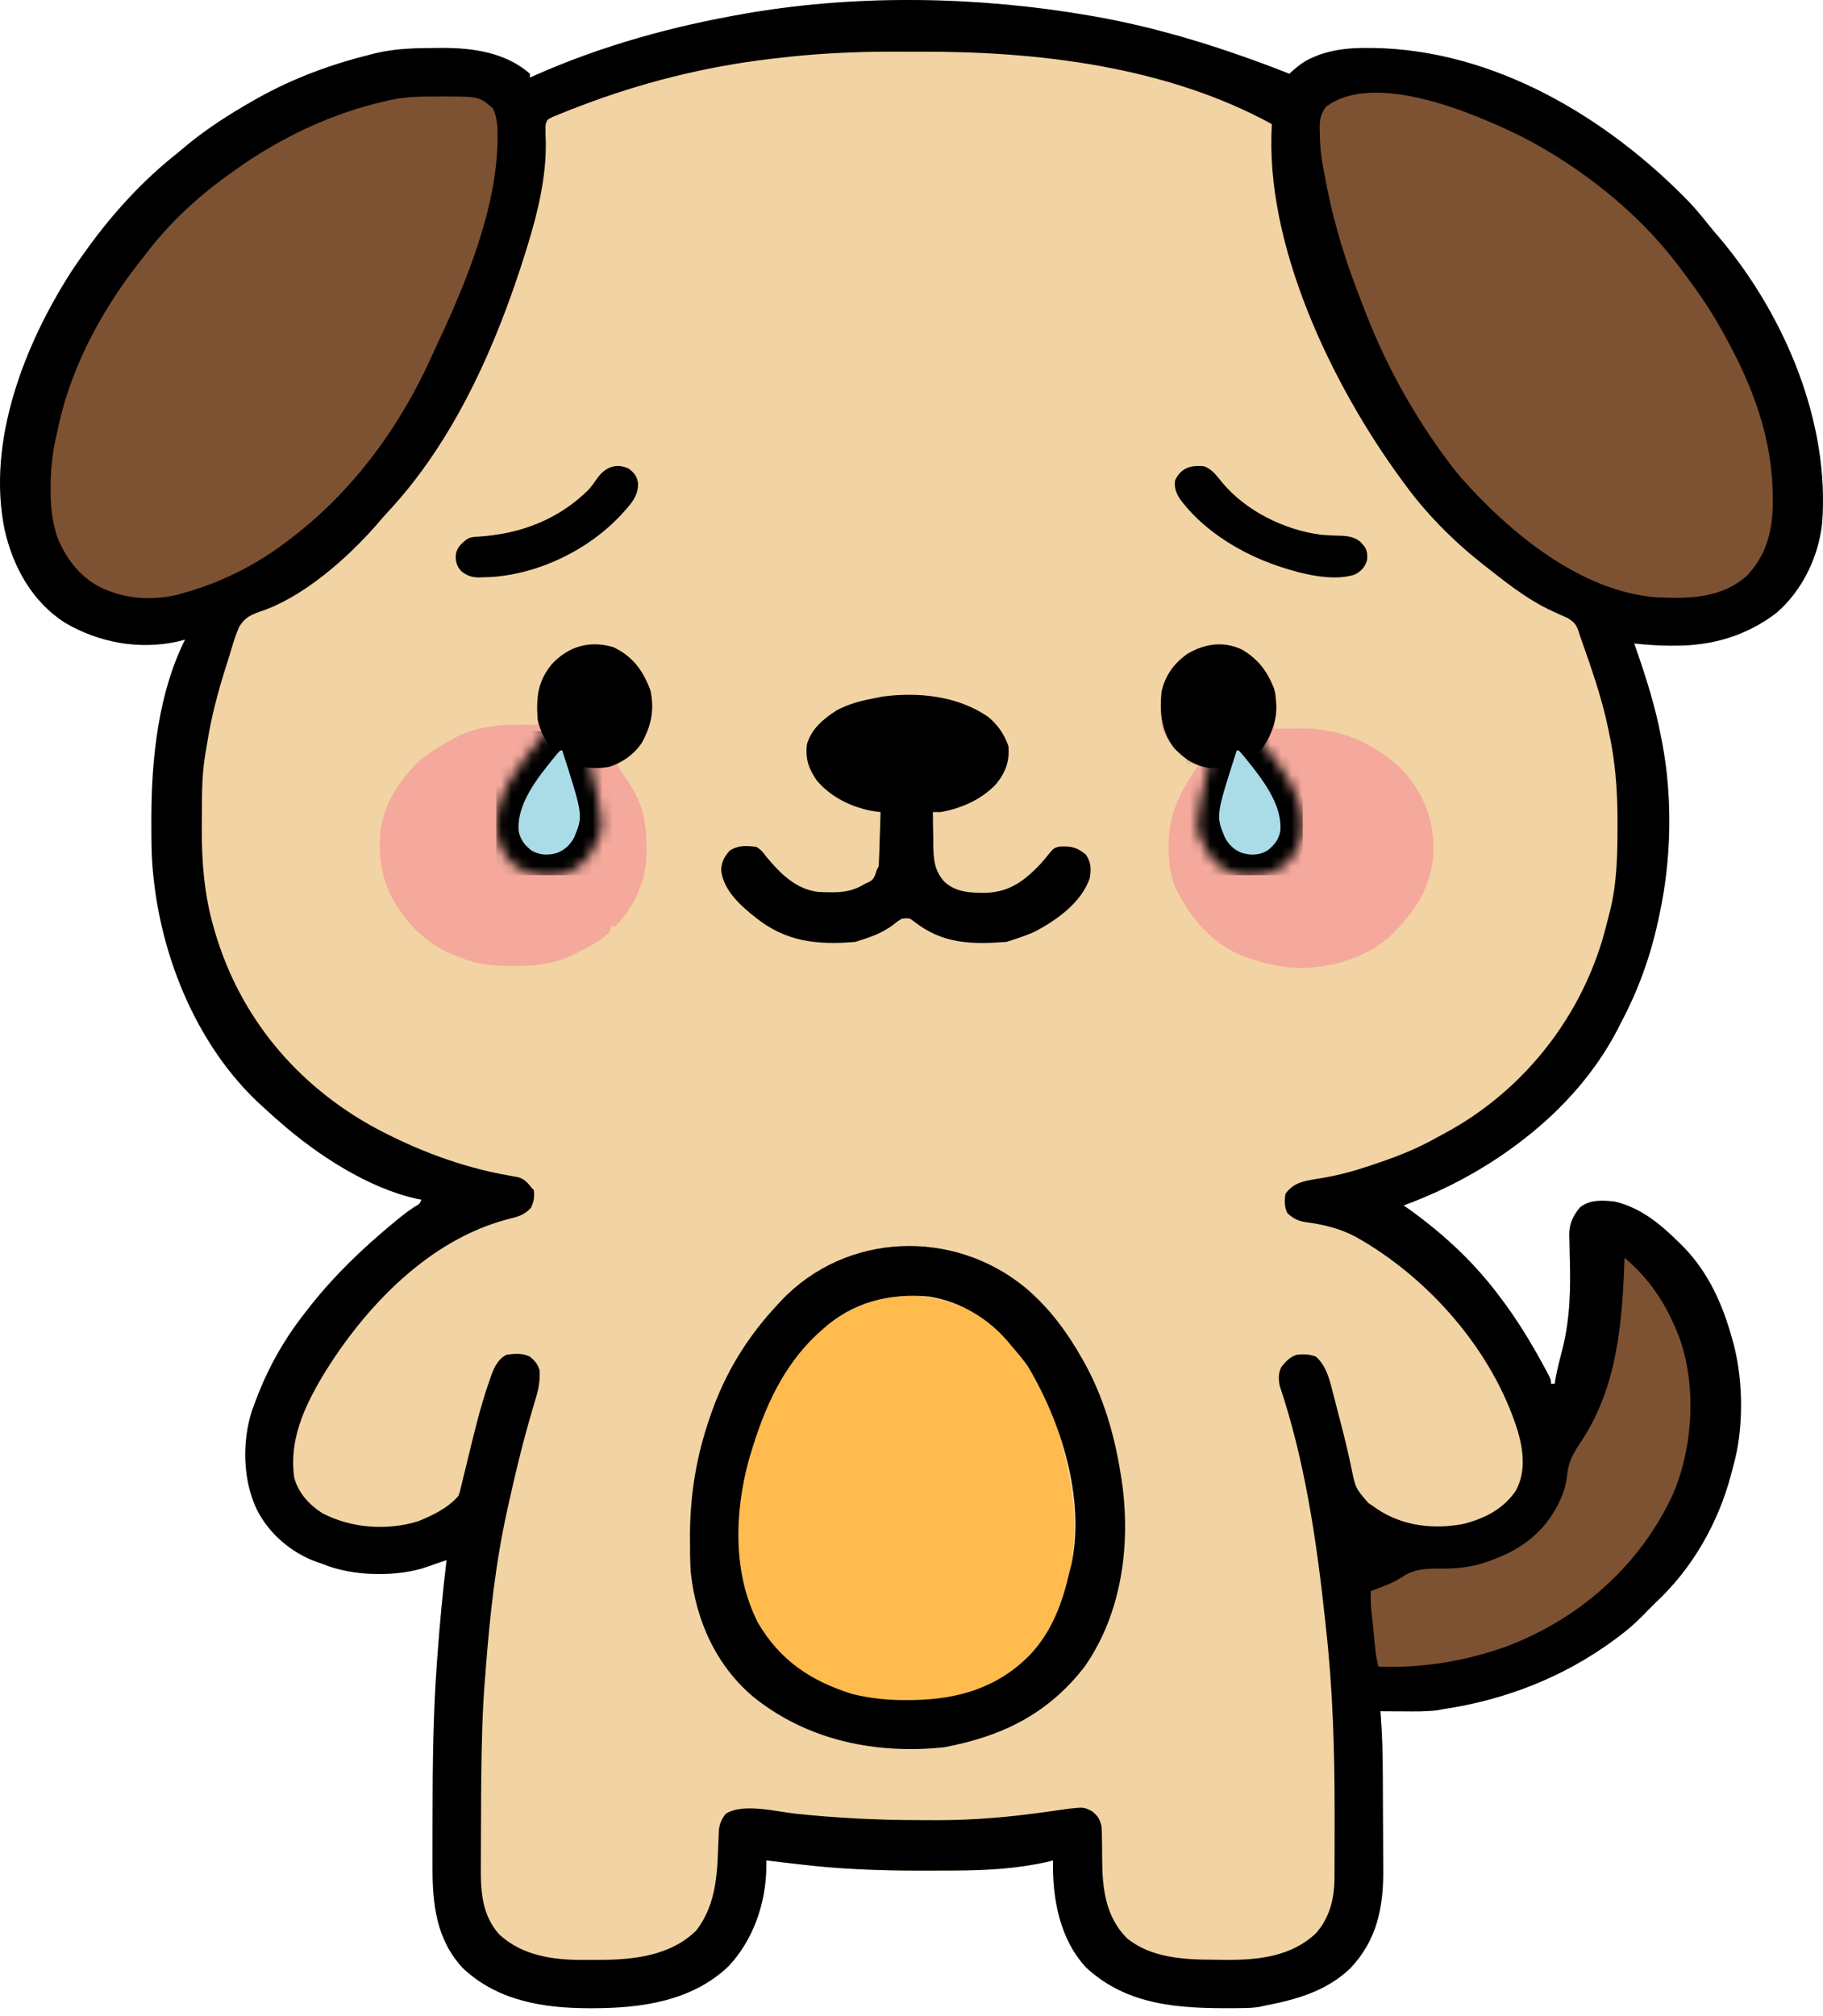 <svg width="180" height="199" viewBox="0 0 180 199" fill="none" xmlns="http://www.w3.org/2000/svg">
<path d="M107.606 1.542C107.773 1.571 107.941 1.6 108.113 1.63C114.669 2.786 121.122 4.845 127.309 7.281C127.434 7.166 127.434 7.166 127.562 7.048C128.263 6.424 128.889 5.956 129.772 5.607C130.043 5.496 130.043 5.496 130.32 5.383C131.866 4.872 133.298 4.726 134.924 4.735C135.24 4.736 135.24 4.736 135.562 4.738C147.469 4.912 158.56 11.508 166.686 19.84C167.365 20.552 167.993 21.297 168.601 22.069C169.039 22.62 169.496 23.151 169.955 23.684C176.274 31.266 180.679 41.732 179.914 51.661C179.551 54.987 177.945 58.31 175.4 60.506C172.435 62.768 169.034 63.754 165.328 63.736C165.178 63.737 165.028 63.737 164.874 63.738C163.694 63.736 162.532 63.643 161.358 63.521C161.406 63.655 161.453 63.789 161.501 63.928C162.531 66.885 163.465 69.813 164.037 72.894C164.068 73.052 164.099 73.21 164.131 73.373C165.161 78.806 165.026 84.909 163.845 90.302C163.792 90.556 163.792 90.556 163.737 90.816C162.964 94.404 161.751 97.78 160.019 101.014C159.93 101.193 159.84 101.372 159.748 101.556C157.614 105.725 154.319 109.435 150.646 112.3C150.49 112.422 150.49 112.422 150.33 112.547C146.802 115.288 142.789 117.453 138.595 118.995C138.716 119.079 138.836 119.163 138.961 119.249C142.269 121.594 145.314 124.374 147.777 127.603C147.859 127.71 147.941 127.817 148.025 127.927C149.724 130.145 151.149 132.476 152.475 134.932C152.542 135.055 152.608 135.177 152.677 135.303C153.133 136.165 153.133 136.165 153.133 136.594C153.259 136.594 153.385 136.594 153.516 136.594C153.548 136.368 153.548 136.368 153.582 136.138C153.678 135.604 153.79 135.089 153.921 134.563C153.962 134.399 154.003 134.235 154.045 134.067C154.129 133.734 154.213 133.402 154.299 133.07C155.054 130.013 155.088 127.059 154.995 123.933C154.981 123.433 154.973 122.933 154.966 122.432C154.957 122.208 154.957 122.208 154.947 121.978C154.937 120.834 155.28 120.073 156.002 119.186C157.009 118.401 158.226 118.478 159.446 118.613C162.012 119.231 163.927 120.815 165.758 122.63C165.927 122.796 166.095 122.962 166.269 123.133C168.767 125.732 170.143 128.894 171.078 132.338C171.118 132.482 171.158 132.627 171.199 132.776C172.143 136.455 172.172 141.173 171.114 144.819C171.046 145.081 170.978 145.342 170.91 145.604C169.635 150.375 167.1 154.832 163.463 158.21C163.305 158.368 163.147 158.525 162.984 158.688C162.827 158.846 162.669 159.004 162.506 159.166C162.411 159.265 162.316 159.364 162.218 159.466C161.433 160.272 160.613 160.974 159.709 161.641C159.575 161.74 159.442 161.839 159.304 161.941C154.301 165.605 148.539 167.824 142.421 168.731C142.121 168.785 142.121 168.785 141.815 168.84C140.745 168.96 139.682 168.942 138.607 168.934C138.385 168.933 138.163 168.932 137.934 168.931C137.389 168.929 136.844 168.926 136.299 168.922C136.313 169.087 136.326 169.252 136.34 169.422C136.489 171.428 136.528 173.426 136.536 175.437C136.537 175.606 136.538 175.775 136.539 175.949C136.543 176.84 136.545 177.732 136.547 178.623C136.549 179.534 136.556 180.445 136.563 181.356C136.568 182.066 136.57 182.776 136.571 183.486C136.572 183.822 136.574 184.157 136.577 184.492C136.615 188.228 135.982 191.506 133.316 194.31C130.916 196.589 127.978 197.389 124.822 197.998C124.679 198.032 124.536 198.066 124.389 198.101C123.721 198.214 123.062 198.224 122.387 198.229C122.173 198.231 122.173 198.231 121.956 198.233C116.628 198.272 111.383 198.063 107.242 194.223C104.617 191.397 103.902 187.384 103.971 183.652C103.746 183.707 103.521 183.762 103.29 183.819C100.383 184.462 97.386 184.635 94.417 184.647C94.188 184.648 93.959 184.65 93.723 184.651C92.986 184.654 92.25 184.655 91.513 184.656C91.262 184.656 91.011 184.656 90.752 184.657C86.773 184.659 82.863 184.506 78.912 184.034C78.613 183.999 78.313 183.964 78.014 183.929C77.229 183.838 76.445 183.745 75.66 183.652C75.662 183.857 75.664 184.062 75.666 184.273C75.635 187.845 74.379 191.52 71.912 194.119C68.289 197.553 63.312 198.234 58.539 198.238C58.394 198.238 58.249 198.238 58.099 198.238C53.594 198.232 49.083 197.487 45.683 194.264C43.046 191.407 42.697 187.914 42.707 184.207C42.707 183.888 42.706 183.57 42.706 183.252C42.704 182.407 42.706 181.563 42.709 180.718C42.71 180.195 42.711 179.671 42.712 179.147C42.72 174.137 42.77 169.138 43.141 164.14C43.152 163.987 43.163 163.835 43.174 163.678C43.41 160.443 43.703 157.221 44.097 154.001C43.888 154.073 43.679 154.144 43.463 154.218C43.339 154.261 43.214 154.303 43.086 154.347C42.827 154.436 42.569 154.525 42.312 154.614C42.141 154.671 42.141 154.671 41.967 154.73C41.853 154.769 41.739 154.808 41.621 154.848C38.665 155.671 34.69 155.56 31.854 154.384C31.684 154.327 31.515 154.269 31.34 154.21C28.793 153.312 26.553 151.409 25.35 148.992C23.96 146.067 23.893 142.284 24.895 139.2C24.982 138.971 25.069 138.742 25.159 138.507C25.236 138.3 25.236 138.3 25.315 138.088C26.524 134.879 28.184 132.002 30.324 129.325C30.455 129.157 30.585 128.99 30.72 128.817C33.09 125.84 35.793 123.248 38.717 120.824C38.853 120.711 38.99 120.598 39.131 120.481C39.715 120.003 40.295 119.542 40.93 119.132C41.434 118.852 41.434 118.852 41.61 118.421C41.473 118.398 41.336 118.374 41.194 118.35C36.33 117.273 31.347 114.016 27.646 110.77C27.481 110.626 27.317 110.483 27.148 110.335C26.67 109.912 26.2 109.482 25.733 109.048C25.606 108.931 25.479 108.814 25.347 108.694C18.782 102.422 15.207 92.664 14.965 83.709C14.95 82.862 14.947 82.015 14.949 81.167C14.949 80.988 14.949 80.809 14.949 80.624C14.965 74.83 15.64 68.404 18.273 63.138C18.034 63.2 17.796 63.261 17.551 63.325C13.719 64.171 9.746 63.437 6.394 61.46C3.189 59.395 1.328 56.031 0.477 52.388C-1.37 43.622 2.424 33.955 7.116 26.701C7.569 26.02 8.037 25.351 8.517 24.689C8.598 24.576 8.679 24.464 8.762 24.349C11.273 20.91 14.165 17.762 17.508 15.124C17.85 14.837 18.193 14.55 18.536 14.263C20.545 12.624 22.716 11.239 24.968 9.959C25.105 9.881 25.243 9.803 25.385 9.722C28.936 7.727 32.685 6.345 36.637 5.368C36.773 5.334 36.908 5.3 37.048 5.264C39.091 4.772 41.145 4.741 43.236 4.735C43.369 4.734 43.501 4.733 43.638 4.732C46.686 4.724 49.936 5.178 52.322 7.281C52.322 7.407 52.322 7.534 52.322 7.664C52.507 7.58 52.692 7.496 52.882 7.41C59.484 4.489 66.456 2.575 73.556 1.351C73.737 1.32 73.918 1.288 74.105 1.255C85.034 -0.576 96.706 -0.338 107.606 1.542Z" fill="#F2D3A3"/>
<path d="M107.606 1.542C107.773 1.571 107.941 1.6 108.113 1.63C114.669 2.786 121.122 4.845 127.309 7.281C127.434 7.166 127.434 7.166 127.562 7.048C128.263 6.424 128.889 5.956 129.772 5.607C130.043 5.496 130.043 5.496 130.32 5.383C131.866 4.872 133.298 4.726 134.924 4.735C135.24 4.736 135.24 4.736 135.562 4.738C147.469 4.912 158.56 11.508 166.686 19.84C167.365 20.552 167.993 21.297 168.601 22.069C169.039 22.62 169.496 23.151 169.955 23.684C176.274 31.266 180.679 41.732 179.914 51.661C179.551 54.987 177.945 58.31 175.4 60.506C172.435 62.768 169.034 63.754 165.328 63.736C165.178 63.737 165.028 63.737 164.874 63.738C163.694 63.736 162.532 63.643 161.358 63.521C161.406 63.655 161.453 63.789 161.501 63.928C162.531 66.885 163.465 69.813 164.037 72.894C164.068 73.052 164.099 73.21 164.131 73.373C165.161 78.806 165.026 84.909 163.845 90.302C163.792 90.556 163.792 90.556 163.737 90.816C162.964 94.404 161.751 97.78 160.019 101.014C159.93 101.193 159.84 101.372 159.748 101.556C157.614 105.725 154.319 109.435 150.646 112.3C150.49 112.422 150.49 112.422 150.33 112.547C146.802 115.288 142.789 117.453 138.595 118.995C138.716 119.079 138.836 119.163 138.961 119.249C142.269 121.594 145.314 124.374 147.777 127.603C147.859 127.71 147.941 127.817 148.025 127.927C149.724 130.145 151.149 132.476 152.475 134.932C152.542 135.055 152.608 135.177 152.677 135.303C153.133 136.165 153.133 136.165 153.133 136.594C153.259 136.594 153.385 136.594 153.516 136.594C153.548 136.368 153.548 136.368 153.582 136.138C153.678 135.604 153.79 135.089 153.921 134.563C153.962 134.399 154.003 134.235 154.045 134.067C154.129 133.734 154.213 133.402 154.299 133.07C155.054 130.013 155.088 127.059 154.995 123.933C154.981 123.433 154.973 122.933 154.966 122.432C154.957 122.208 154.957 122.208 154.947 121.978C154.937 120.834 155.28 120.073 156.002 119.186C157.009 118.401 158.226 118.478 159.446 118.613C162.012 119.231 163.927 120.815 165.758 122.63C165.927 122.796 166.095 122.962 166.269 123.133C168.767 125.732 170.143 128.894 171.078 132.338C171.118 132.482 171.158 132.627 171.199 132.776C172.143 136.455 172.172 141.173 171.114 144.819C171.046 145.081 170.978 145.342 170.91 145.604C169.635 150.375 167.1 154.832 163.463 158.21C163.305 158.368 163.147 158.525 162.984 158.688C162.827 158.846 162.669 159.004 162.506 159.166C162.411 159.265 162.316 159.364 162.218 159.466C161.433 160.272 160.613 160.974 159.709 161.641C159.575 161.74 159.442 161.839 159.304 161.941C154.301 165.605 148.539 167.824 142.421 168.731C142.121 168.785 142.121 168.785 141.815 168.84C140.745 168.96 139.682 168.942 138.607 168.934C138.385 168.933 138.163 168.932 137.934 168.931C137.389 168.929 136.844 168.926 136.299 168.922C136.313 169.087 136.326 169.252 136.34 169.422C136.489 171.428 136.528 173.426 136.536 175.437C136.537 175.606 136.538 175.775 136.539 175.949C136.543 176.84 136.545 177.732 136.547 178.623C136.549 179.534 136.556 180.445 136.563 181.356C136.568 182.066 136.57 182.776 136.571 183.486C136.572 183.822 136.574 184.157 136.577 184.492C136.615 188.228 135.982 191.506 133.316 194.31C130.916 196.589 127.978 197.389 124.822 197.998C124.679 198.032 124.536 198.066 124.389 198.101C123.721 198.214 123.062 198.224 122.387 198.229C122.173 198.231 122.173 198.231 121.956 198.233C116.628 198.272 111.383 198.063 107.242 194.223C104.617 191.397 103.902 187.384 103.971 183.652C103.746 183.707 103.521 183.762 103.29 183.819C100.383 184.462 97.386 184.635 94.417 184.647C94.188 184.648 93.959 184.65 93.723 184.651C92.986 184.654 92.25 184.655 91.513 184.656C91.262 184.656 91.011 184.656 90.752 184.657C86.773 184.659 82.863 184.506 78.912 184.034C78.613 183.999 78.313 183.964 78.014 183.929C77.229 183.838 76.445 183.745 75.66 183.652C75.662 183.857 75.664 184.062 75.666 184.273C75.635 187.845 74.379 191.52 71.912 194.119C68.289 197.553 63.312 198.234 58.539 198.238C58.394 198.238 58.249 198.238 58.099 198.238C53.594 198.232 49.083 197.487 45.683 194.264C43.046 191.407 42.697 187.914 42.707 184.207C42.707 183.888 42.706 183.57 42.706 183.252C42.704 182.407 42.706 181.563 42.709 180.718C42.71 180.195 42.711 179.671 42.712 179.147C42.72 174.137 42.77 169.138 43.141 164.14C43.152 163.987 43.163 163.835 43.174 163.678C43.41 160.443 43.703 157.221 44.097 154.001C43.888 154.073 43.679 154.144 43.463 154.218C43.339 154.261 43.214 154.303 43.086 154.347C42.827 154.436 42.569 154.525 42.312 154.614C42.141 154.671 42.141 154.671 41.967 154.73C41.853 154.769 41.739 154.808 41.621 154.848C38.665 155.671 34.69 155.56 31.854 154.384C31.684 154.327 31.515 154.269 31.34 154.21C28.793 153.312 26.553 151.409 25.35 148.992C23.96 146.067 23.893 142.284 24.895 139.2C24.982 138.971 25.069 138.742 25.159 138.507C25.236 138.3 25.236 138.3 25.315 138.088C26.524 134.879 28.184 132.002 30.324 129.325C30.455 129.157 30.585 128.99 30.72 128.817C33.09 125.84 35.793 123.248 38.717 120.824C38.853 120.711 38.99 120.598 39.131 120.481C39.715 120.003 40.295 119.542 40.93 119.132C41.434 118.852 41.434 118.852 41.61 118.421C41.473 118.398 41.336 118.374 41.194 118.35C36.33 117.273 31.347 114.016 27.646 110.77C27.481 110.626 27.317 110.483 27.148 110.335C26.67 109.912 26.2 109.482 25.733 109.048C25.606 108.931 25.479 108.814 25.347 108.694C18.782 102.422 15.207 92.664 14.965 83.709C14.95 82.862 14.947 82.015 14.949 81.167C14.949 80.988 14.949 80.809 14.949 80.624C14.965 74.83 15.64 68.404 18.273 63.138C18.034 63.2 17.796 63.261 17.551 63.325C13.719 64.171 9.746 63.437 6.394 61.46C3.189 59.395 1.328 56.031 0.477 52.388C-1.37 43.622 2.424 33.955 7.116 26.701C7.569 26.02 8.037 25.351 8.517 24.689C8.598 24.576 8.679 24.464 8.762 24.349C11.273 20.91 14.165 17.762 17.508 15.124C17.85 14.837 18.193 14.55 18.536 14.263C20.545 12.624 22.716 11.239 24.968 9.959C25.105 9.881 25.243 9.803 25.385 9.722C28.936 7.727 32.685 6.345 36.637 5.368C36.773 5.334 36.908 5.3 37.048 5.264C39.091 4.772 41.145 4.741 43.236 4.735C43.369 4.734 43.501 4.733 43.638 4.732C46.686 4.724 49.936 5.178 52.322 7.281C52.322 7.407 52.322 7.534 52.322 7.664C52.507 7.58 52.692 7.496 52.882 7.41C59.484 4.489 66.456 2.575 73.556 1.351C73.737 1.32 73.918 1.288 74.105 1.255C85.034 -0.576 96.706 -0.338 107.606 1.542ZM76.617 5.751C76.314 5.787 76.314 5.787 76.004 5.823C69.507 6.597 63.21 8.187 57.105 10.533C56.93 10.599 56.756 10.665 56.577 10.734C56.133 10.905 55.692 11.081 55.252 11.262C55.018 11.358 54.785 11.454 54.544 11.553C54.014 11.823 54.014 11.823 53.871 12.314C53.851 12.887 53.864 13.451 53.889 14.024C53.949 17.413 53.118 20.89 52.131 24.115C52.074 24.302 52.016 24.49 51.957 24.683C49.089 33.915 44.912 43.496 38.208 50.634C37.845 51.022 37.503 51.419 37.163 51.828C34.276 55.115 29.973 58.923 25.778 60.34C24.767 60.691 24.182 60.944 23.615 61.878C23.294 62.608 23.057 63.358 22.833 64.122C22.658 64.718 22.469 65.309 22.279 65.901C21.509 68.354 20.855 70.811 20.455 73.353C20.399 73.707 20.339 74.06 20.275 74.413C19.954 76.335 19.93 78.233 19.934 80.177C19.934 80.731 19.93 81.284 19.925 81.838C19.914 85.082 20.171 88.356 21.082 91.485C21.131 91.656 21.179 91.828 21.229 92.004C23.704 100.423 29.302 107.097 36.957 111.297C41.129 113.527 45.499 115.196 50.165 116.027C50.335 116.058 50.505 116.089 50.681 116.121C50.835 116.147 50.989 116.173 51.147 116.2C51.781 116.381 52.113 116.769 52.514 117.274C52.577 117.337 52.64 117.4 52.705 117.465C52.787 118.169 52.723 118.572 52.43 119.222C51.767 119.95 51.154 120.1 50.218 120.334C42.338 122.351 35.952 129.074 31.838 135.864C30.007 138.96 28.527 142.185 29.053 145.87C29.454 147.383 30.554 148.571 31.857 149.39C34.702 150.858 38.224 151.127 41.299 150.164C42.709 149.602 44.233 148.855 45.245 147.689C45.403 147.3 45.403 147.3 45.499 146.859C45.541 146.691 45.583 146.524 45.625 146.351C45.668 146.169 45.712 145.988 45.756 145.801C45.826 145.516 45.826 145.516 45.898 145.226C46.049 144.617 46.197 144.007 46.345 143.397C46.903 141.091 47.465 138.797 48.237 136.551C48.289 136.395 48.342 136.239 48.397 136.078C48.731 135.139 49.084 134.196 50.027 133.725C50.809 133.626 51.599 133.548 52.314 133.918C52.819 134.327 53.073 134.636 53.279 135.255C53.328 136.196 53.218 136.961 52.949 137.862C52.878 138.107 52.806 138.352 52.735 138.597C52.697 138.724 52.659 138.852 52.62 138.983C51.69 142.113 50.919 145.265 50.218 148.454C50.161 148.709 50.161 148.709 50.103 148.97C48.94 154.197 48.357 159.535 47.955 164.868C47.93 165.192 47.904 165.516 47.877 165.839C47.755 167.348 47.676 168.854 47.627 170.367C47.619 170.612 47.611 170.858 47.603 171.11C47.516 173.92 47.498 176.73 47.494 179.541C47.493 180.286 47.489 181.03 47.483 181.775C47.48 182.361 47.479 182.946 47.478 183.532C47.478 183.807 47.476 184.082 47.474 184.356C47.453 186.757 47.615 189.047 49.262 190.921C51.623 193.147 54.85 193.509 57.954 193.472C58.361 193.467 58.767 193.468 59.173 193.469C62.575 193.462 66.249 193.063 68.773 190.538C70.496 188.276 70.794 185.62 70.89 182.874C70.904 182.479 70.92 182.084 70.938 181.689C70.955 181.335 70.968 180.981 70.981 180.627C71.077 179.962 71.242 179.596 71.643 179.061C73.314 177.947 76.714 178.849 78.637 179.049C82.635 179.461 86.595 179.67 90.615 179.67C91.212 179.67 91.808 179.674 92.405 179.677C96.107 179.688 99.747 179.372 103.409 178.845C103.894 178.776 104.378 178.708 104.863 178.641C105.069 178.611 105.275 178.581 105.488 178.551C107.024 178.383 107.024 178.383 107.845 178.809C108.419 179.292 108.54 179.505 108.753 180.208C108.802 180.833 108.802 180.833 108.806 181.54C108.81 181.803 108.814 182.065 108.818 182.328C108.822 182.736 108.825 183.143 108.826 183.55C108.84 186.399 109.15 189.162 111.24 191.303C113.604 193.265 116.864 193.445 119.8 193.453C120.212 193.455 120.624 193.461 121.035 193.467C124.253 193.492 127.533 193.134 129.949 190.824C131.295 189.296 131.752 187.41 131.764 185.413C131.765 185.271 131.766 185.13 131.768 184.985C131.771 184.519 131.772 184.054 131.773 183.589C131.774 183.258 131.776 182.927 131.777 182.596C131.782 181.529 131.781 180.462 131.78 179.395C131.78 179.214 131.78 179.032 131.78 178.845C131.778 172.826 131.603 166.876 130.943 160.888C130.901 160.491 130.858 160.094 130.816 159.697C129.984 152.014 128.827 144.138 126.352 136.785C126.235 136.116 126.204 135.522 126.54 134.916C126.972 134.371 127.403 133.922 128.074 133.725C128.769 133.661 129.271 133.672 129.927 133.916C130.937 134.789 131.278 136.171 131.594 137.427C131.633 137.576 131.672 137.724 131.712 137.877C131.793 138.192 131.875 138.507 131.955 138.822C132.08 139.313 132.208 139.803 132.337 140.294C132.741 141.845 133.12 143.395 133.444 144.965C133.841 146.901 133.841 146.901 135.11 148.373C135.25 148.463 135.39 148.553 135.534 148.645C135.678 148.749 135.822 148.853 135.971 148.96C138.501 150.648 141.58 151.006 144.533 150.425C146.622 149.883 148.471 148.95 149.69 147.115C150.653 145.306 150.426 143.231 149.881 141.328C147.42 133.356 141.066 126.119 133.841 122.081C132.23 121.233 130.596 120.856 128.8 120.626C128.066 120.488 127.672 120.253 127.117 119.76C126.809 119.143 126.815 118.515 126.926 117.847C127.705 116.761 128.686 116.602 129.952 116.38C130.078 116.361 130.204 116.341 130.334 116.321C132.17 116.037 133.888 115.545 135.642 114.942C135.779 114.896 135.917 114.849 136.058 114.801C138.077 114.116 139.994 113.361 141.847 112.3C142.106 112.161 142.366 112.022 142.626 111.884C150.117 107.86 155.757 100.931 158.21 92.796C158.448 91.969 158.668 91.138 158.872 90.302C158.904 90.182 158.935 90.063 158.968 89.941C159.671 87.133 159.715 84.189 159.709 81.311C159.709 81.055 159.709 81.055 159.708 80.795C159.702 77.906 159.484 75.151 158.872 72.32C158.839 72.16 158.806 72.001 158.772 71.836C158.126 68.74 157.052 65.735 156.002 62.755C155.957 62.61 155.912 62.465 155.866 62.315C155.629 61.626 155.42 61.411 154.797 61.011C154.543 60.896 154.287 60.784 154.03 60.675C153.751 60.546 153.473 60.416 153.195 60.285C152.986 60.187 152.986 60.187 152.772 60.086C150.558 58.991 148.565 57.386 146.629 55.869C146.523 55.786 146.417 55.703 146.307 55.617C143.407 53.315 140.764 50.644 138.595 47.644C138.502 47.517 138.409 47.39 138.313 47.259C131.493 37.938 124.827 24.085 125.587 12.255C115.174 6.553 102.452 5.053 90.752 5.102C89.972 5.105 89.192 5.103 88.412 5.1C84.444 5.086 80.558 5.277 76.617 5.751Z" fill="black"/>
<path d="M150.179 13.45C155.959 16.406 161.626 20.851 165.567 26.028C165.668 26.159 165.769 26.291 165.873 26.427C167.369 28.391 168.773 30.369 169.967 32.532C170.055 32.689 170.143 32.847 170.234 33.009C173.038 38.056 175.015 43.208 175.036 49.03C175.038 49.403 175.038 49.403 175.04 49.782C175.003 52.493 174.387 54.798 172.515 56.804C170.033 59.057 166.799 59.109 163.632 58.968C156.082 58.438 148.994 52.525 144.21 47.095C143.579 46.346 142.992 45.569 142.421 44.774C142.333 44.653 142.246 44.532 142.156 44.407C139.014 40.01 136.511 35.293 134.603 30.235C134.399 29.696 134.191 29.158 133.981 28.62C132.553 24.884 131.424 20.982 130.752 17.037C130.713 16.85 130.674 16.664 130.635 16.471C130.409 15.323 130.326 14.199 130.31 13.032C130.306 12.894 130.303 12.755 130.299 12.613C130.3 11.755 130.413 11.212 130.943 10.533C135.729 6.944 145.555 11.188 150.179 13.45Z" fill="#7D5232"/>
<path d="M43.069 9.529C43.43 9.527 43.43 9.527 43.798 9.524C47.33 9.532 47.33 9.532 48.688 10.724C49.081 11.629 49.138 12.489 49.13 13.462C49.129 13.689 49.129 13.689 49.127 13.92C48.995 20.711 46.005 27.962 43.158 33.998C42.95 34.444 42.748 34.891 42.547 35.34C39.367 42.354 34.617 48.771 28.411 53.382C28.224 53.525 28.036 53.668 27.843 53.816C24.909 55.962 21.582 57.582 18.081 58.547C17.909 58.597 17.736 58.648 17.558 58.7C15.407 59.234 12.879 59.158 10.812 58.356C10.572 58.265 10.572 58.265 10.327 58.172C8.064 57.184 6.554 55.255 5.647 53C5.141 51.413 4.98 49.925 5.002 48.265C5.004 47.939 5.004 47.939 5.007 47.606C5.037 45.893 5.234 44.332 5.647 42.67C5.698 42.431 5.75 42.192 5.802 41.946C7.142 35.837 10.353 30.095 14.255 25.262C14.441 25.019 14.441 25.019 14.629 24.771C16.951 21.782 19.776 19.21 22.864 17.037C22.98 16.954 23.096 16.87 23.215 16.784C27.669 13.601 32.809 11.143 38.167 9.959C38.321 9.924 38.474 9.889 38.633 9.853C40.114 9.545 41.56 9.519 43.069 9.529Z" fill="#7D5232"/>
<path d="M94.789 128.942C94.963 129.009 95.137 129.076 95.316 129.145C99.65 131.044 102.255 135.672 103.971 139.846C104.818 142.025 105.288 144.245 105.693 146.541C105.726 146.72 105.76 146.899 105.795 147.083C106.311 150.585 106.117 154.497 104.928 157.827C104.852 158.047 104.776 158.267 104.698 158.494C103.322 162.097 100.712 164.891 97.23 166.517C92.631 168.53 86.723 168.314 82.112 166.524C78.544 165.062 76.054 162.683 74.388 159.217C71.815 152.985 72.913 145.741 75.433 139.678C76.48 137.259 77.702 134.92 79.486 132.959C79.568 132.868 79.651 132.776 79.736 132.682C83.71 128.321 89.268 126.713 94.789 128.942Z" fill="#FFBB4D"/>
<path d="M101.228 127.099C103.582 129.086 105.323 131.428 106.84 134.107C106.903 134.217 106.966 134.327 107.03 134.44C108.952 137.875 110.063 141.711 110.666 145.585C110.7 145.795 110.7 145.795 110.733 146.009C111.691 152.312 110.808 159.23 107.077 164.546C103.459 169.206 98.91 171.42 93.195 172.484C86.499 173.177 79.857 171.84 74.521 167.617C70.744 164.528 68.688 159.95 68.2 155.149C68.131 154.078 68.125 153.006 68.128 151.933C68.128 151.788 68.128 151.642 68.128 151.492C68.141 147.46 68.783 143.656 70.113 139.846C70.155 139.721 70.198 139.597 70.242 139.469C71.669 135.407 73.864 131.875 76.808 128.751C76.915 128.634 77.022 128.516 77.133 128.395C83.545 121.626 94.117 121.257 101.228 127.099ZM81.207 131.238C81.027 131.401 80.846 131.564 80.66 131.732C77.279 134.889 75.423 139.106 74.13 143.48C74.071 143.673 74.013 143.866 73.953 144.065C72.517 149.262 72.331 155.311 74.854 160.212C77.043 163.938 80.088 165.95 84.148 167.221C85.94 167.662 87.673 167.839 89.517 167.822C89.727 167.821 89.937 167.819 90.153 167.818C94.567 167.759 98.525 166.6 101.676 163.375C103.887 161.041 104.906 158.219 105.608 155.139C105.663 154.897 105.726 154.656 105.796 154.418C107.159 147.936 104.79 140.377 101.484 134.872C101.013 134.194 100.502 133.576 99.954 132.959C99.775 132.74 99.775 132.74 99.592 132.516C97.627 130.159 94.781 128.457 91.728 127.986C87.79 127.63 84.184 128.548 81.207 131.238Z" fill="black"/>
<path d="M60.542 63.879C62.5 64.8 63.498 66.207 64.23 68.183C64.621 70.074 64.32 71.656 63.356 73.333C62.704 74.281 61.941 74.847 60.931 75.381C61.236 76.046 61.633 76.613 62.054 77.21C63.398 79.204 63.834 81.097 63.836 83.463C63.838 83.636 63.84 83.808 63.843 83.987C63.849 86.827 62.747 89.399 60.739 91.449C60.613 91.449 60.487 91.449 60.357 91.449C60.294 91.639 60.23 91.828 60.165 92.023C59.327 92.887 58.2 93.43 57.141 93.972C56.957 94.067 56.957 94.067 56.77 94.165C54.834 95.126 52.975 95.377 50.828 95.359C50.473 95.357 50.473 95.357 50.111 95.355C48.425 95.325 47.001 95.169 45.436 94.51C45.17 94.413 45.17 94.413 44.898 94.313C41.925 93.127 39.821 90.88 38.42 88.054C37.808 86.551 37.485 85.184 37.497 83.558C37.498 83.384 37.5 83.209 37.501 83.029C37.584 79.841 39.152 77.285 41.412 75.109C42.362 74.302 43.388 73.686 44.48 73.085C44.617 73.005 44.755 72.924 44.897 72.842C46.878 71.748 49.226 71.52 51.45 71.543C51.608 71.544 51.766 71.545 51.929 71.546C52.315 71.548 52.702 71.551 53.088 71.555C53.079 71.326 53.07 71.098 53.061 70.862C52.996 68.512 53.173 66.986 54.821 65.203C56.443 63.704 58.401 63.251 60.542 63.879Z" fill="#F4A99C"/>
<path d="M122.598 64.106C124.19 65.03 125.1 66.218 125.778 67.92C126.128 69.238 126.019 70.61 125.778 71.938C125.973 71.934 125.973 71.934 126.172 71.931C126.77 71.923 127.368 71.918 127.966 71.914C128.171 71.91 128.375 71.907 128.586 71.904C132.241 71.882 135.697 73.371 138.355 75.88C140.503 78.158 141.569 80.844 141.545 83.974C141.432 87.117 140.002 89.648 137.83 91.832C137.716 91.952 137.603 92.072 137.487 92.195C135.063 94.56 131.405 95.591 128.099 95.557C126.554 95.501 125.141 95.177 123.674 94.701C123.374 94.607 123.374 94.607 123.068 94.511C119.801 93.329 117.613 90.749 116.108 87.718C115.537 86.34 115.379 85.118 115.389 83.642C115.39 83.473 115.391 83.304 115.392 83.13C115.446 80.236 116.659 77.902 118.318 75.572C118.179 75.498 118.179 75.498 118.037 75.423C116.642 74.627 115.247 73.426 114.76 71.84C114.42 69.736 114.544 67.791 115.717 65.975C117.353 63.846 120.118 62.979 122.598 64.106Z" fill="#F4A99C"/>
<path d="M160.402 124.16C162.784 126.165 164.394 128.531 165.567 131.429C165.621 131.559 165.676 131.688 165.732 131.821C167.541 136.598 167.195 142.843 165.184 147.498C161.963 154.495 156.013 159.756 148.833 162.496C144.721 163.983 140.477 164.681 136.108 164.522C135.818 163.504 135.764 162.443 135.657 161.393C135.618 161.01 135.578 160.628 135.538 160.245C135.512 160.002 135.487 159.759 135.462 159.509C135.427 159.176 135.427 159.176 135.393 158.837C135.345 158.242 135.334 157.659 135.343 157.062C135.498 157.006 135.653 156.951 135.813 156.893C136.871 156.501 137.811 156.131 138.738 155.484C140.035 154.732 141.448 154.862 142.903 154.841C144.7 154.802 146.117 154.508 147.777 153.81C148.008 153.715 148.239 153.621 148.477 153.523C151.287 152.251 153.192 150.3 154.329 147.426C154.584 146.696 154.706 146.03 154.783 145.262C154.96 144.029 155.53 143.185 156.202 142.167C159.716 136.824 160.197 130.384 160.402 124.16Z" fill="#7D5232"/>
<path d="M97.539 70.742C98.481 71.499 99.19 72.514 99.571 73.659C99.691 75.178 99.296 76.228 98.352 77.401C96.92 78.922 94.917 79.805 92.876 80.163C92.624 80.163 92.371 80.163 92.111 80.163C92.115 81.024 92.13 81.885 92.147 82.745C92.148 82.988 92.149 83.231 92.15 83.481C92.184 84.906 92.273 85.969 93.259 87.049C94.405 88.12 95.958 88.151 97.446 88.131C99.771 88.016 101.206 86.889 102.752 85.267C103.052 84.927 103.344 84.579 103.624 84.223C103.993 83.77 104.154 83.631 104.727 83.561C105.791 83.526 106.383 83.654 107.223 84.371C107.747 85.157 107.741 85.745 107.606 86.667C106.788 89.119 104.248 90.899 102.058 92.023C101.367 92.317 100.672 92.567 99.954 92.788C99.765 92.851 99.575 92.915 99.38 92.98C95.873 93.238 93.053 93.183 90.221 90.943C89.788 90.615 89.788 90.615 89.05 90.684C88.615 90.95 88.615 90.95 88.178 91.306C87.187 92.032 86.199 92.427 85.033 92.788C84.749 92.883 84.749 92.883 84.459 92.98C80.657 93.3 77.523 92.972 74.512 90.493C74.289 90.316 74.289 90.316 74.061 90.135C72.735 89.029 71.369 87.63 71.201 85.842C71.271 85.006 71.501 84.633 72.025 83.989C72.88 83.419 73.702 83.468 74.704 83.606C75.206 83.965 75.206 83.965 75.66 84.563C77.016 86.202 78.579 87.793 80.811 88.048C81.219 88.071 81.624 88.079 82.032 88.078C82.176 88.078 82.32 88.078 82.468 88.078C83.594 88.054 84.447 87.829 85.416 87.241C85.552 87.179 85.688 87.118 85.828 87.054C86.33 86.775 86.391 86.434 86.564 85.902C86.627 85.775 86.69 85.649 86.755 85.519C86.784 85.117 86.803 84.713 86.815 84.31C86.823 84.07 86.832 83.829 86.84 83.582C86.847 83.329 86.855 83.077 86.862 82.817C86.871 82.561 86.879 82.305 86.888 82.048C86.908 81.42 86.927 80.791 86.946 80.163C86.652 80.128 86.652 80.128 86.351 80.092C84.194 79.743 82.053 78.729 80.637 77.031C79.845 75.886 79.502 74.881 79.677 73.468C80.115 71.94 81.317 70.95 82.614 70.119C83.863 69.439 85.174 69.138 86.564 68.877C86.738 68.841 86.913 68.806 87.093 68.769C90.635 68.29 94.528 68.683 97.539 70.742Z" fill="black"/>
<path d="M122.598 64.106C124.19 65.03 125.1 66.218 125.778 67.92C125.934 68.506 125.934 68.506 125.97 69.068C125.984 69.189 125.998 69.309 126.012 69.433C126.123 70.995 125.521 72.677 124.595 73.934C123.062 75.331 121.642 75.847 119.59 75.828C118.081 75.688 116.937 74.927 115.921 73.832C114.638 72.171 114.503 70.329 114.683 68.303C115.033 66.688 115.944 65.439 117.297 64.51C119.018 63.538 120.761 63.271 122.598 64.106Z" fill="black"/>
<path d="M60.542 63.879C62.5 64.8 63.498 66.207 64.23 68.183C64.623 70.08 64.305 71.633 63.37 73.327C62.608 74.463 61.479 75.272 60.173 75.693C58.268 76.036 56.796 75.694 55.192 74.616C54.133 73.704 53.346 72.359 53.088 70.981C52.935 68.828 53.089 67.285 54.474 65.577C56.108 63.809 58.204 63.193 60.542 63.879Z" fill="black"/>
<mask id="mask0_361_195" style="mask-type:alpha" maskUnits="userSpaceOnUse" x="112" y="61" width="17" height="26">
<path d="M119.01 61.003C117.157 60.951 115.492 61.58 114.139 62.849C113.36 63.602 112.858 64.41 112.431 65.396C112.392 65.485 112.354 65.573 112.314 65.665C111.758 67.23 111.981 69.076 112.666 70.55C112.946 71.13 113.258 71.656 113.694 72.134C113.762 72.209 113.829 72.284 113.899 72.362C115.031 73.561 116.665 74.437 118.34 74.499C118.531 74.501 118.721 74.5 118.911 74.498C118.977 74.497 119.042 74.497 119.11 74.496C119.27 74.495 119.43 74.494 119.59 74.492C119.569 74.58 119.548 74.668 119.526 74.759C117.85 81.744 117.85 81.744 119.331 84.285C119.993 85.349 121.211 86.109 122.416 86.41C124.01 86.642 125.433 86.386 126.77 85.462C127.79 84.643 128.435 83.358 128.602 82.072C128.947 78.393 125.99 75.034 123.801 72.387C123.973 72.096 124.153 71.812 124.338 71.529C125.283 70.034 125.782 68.237 125.386 66.472C124.911 64.58 123.865 62.989 122.201 61.943C121.19 61.379 120.164 61.067 119.01 61.003Z" fill="black"/>
</mask>
<g mask="url(#mask0_361_195)">
<rect width="11.47" height="14.201" transform="matrix(-1 0 0 1 128.63 72.192)" fill="black"/>
<path d="M122.117 74.071C120.048 80.513 120.048 80.513 120.938 82.662C121.31 83.377 121.848 83.885 122.6 84.186C123.465 84.45 124.255 84.438 125.065 84.01C125.754 83.528 126.248 82.911 126.412 82.072C126.672 79.359 124.457 76.675 122.859 74.703C122.336 74.071 122.336 74.071 122.117 74.071Z" fill="#AADCE7"/>
</g>
<mask id="mask1_361_195" style="mask-type:alpha" maskUnits="userSpaceOnUse" x="49" y="61" width="17" height="26">
<path d="M58.62 61.003C60.473 60.951 62.138 61.58 63.491 62.849C64.27 63.602 64.772 64.41 65.199 65.396C65.237 65.485 65.276 65.573 65.316 65.665C65.872 67.23 65.649 69.076 64.964 70.55C64.683 71.13 64.372 71.656 63.935 72.134C63.868 72.209 63.8 72.284 63.731 72.362C62.599 73.561 60.965 74.437 59.289 74.499C59.099 74.501 58.909 74.5 58.719 74.498C58.653 74.497 58.587 74.497 58.52 74.496C58.36 74.495 58.2 74.494 58.04 74.492C58.061 74.58 58.082 74.668 58.104 74.759C59.779 81.744 59.779 81.744 58.298 84.285C57.637 85.349 56.419 86.109 55.214 86.41C53.619 86.642 52.197 86.386 50.86 85.462C49.839 84.643 49.195 83.358 49.028 82.072C48.682 78.393 51.64 75.034 53.828 72.387C53.656 72.096 53.476 71.812 53.291 71.529C52.346 70.034 51.847 68.237 52.243 66.472C52.719 64.58 53.764 62.989 55.429 61.943C56.439 61.379 57.466 61.067 58.62 61.003Z" fill="black"/>
</mask>
<g mask="url(#mask1_361_195)">
<rect x="49" y="72.192" width="11.47" height="14.201" fill="black"/>
<path d="M55.513 74.071C57.582 80.513 57.582 80.513 56.692 82.662C56.32 83.377 55.782 83.885 55.03 84.186C54.165 84.45 53.375 84.438 52.565 84.01C51.876 83.528 51.381 82.911 51.218 82.072C50.958 79.359 53.173 76.675 54.771 74.703C55.293 74.071 55.293 74.071 55.513 74.071Z" fill="#AADCE7"/>
</g>
<path d="M118.928 46.04C119.721 46.346 120.186 47.04 120.696 47.651C122.985 50.395 126.769 52.332 130.532 52.801C130.851 52.825 131.169 52.843 131.489 52.856C131.589 52.86 131.69 52.865 131.794 52.869C131.992 52.877 132.19 52.882 132.388 52.886C133.136 52.909 133.746 53.024 134.328 53.489C134.416 53.59 134.416 53.59 134.506 53.694C134.598 53.795 134.598 53.795 134.691 53.899C135.024 54.347 135.037 54.841 134.964 55.362C134.731 56.034 134.394 56.408 133.701 56.744C131.502 57.412 128.479 56.642 126.378 55.938C126.247 55.894 126.247 55.894 126.114 55.85C122.576 54.641 119.08 52.504 116.844 49.694C116.791 49.627 116.738 49.561 116.683 49.492C116.179 48.836 115.917 48.226 116.024 47.421C116.605 46.209 117.524 45.874 118.928 46.04Z" fill="black"/>
<path d="M62.092 46.267C62.622 46.673 62.878 47.018 62.994 47.651C63.082 48.98 62.201 49.855 61.346 50.801C58.155 54.243 53.295 56.641 48.492 56.962C48.204 56.975 47.915 56.982 47.626 56.986C47.53 56.991 47.433 56.995 47.334 57C46.592 57.01 46.094 56.827 45.524 56.366C45.09 55.87 44.97 55.409 45.006 54.764C45.112 54.071 45.504 53.7 46.038 53.27C46.407 53.023 46.754 52.997 47.191 52.975C51.373 52.724 55.107 51.295 58.068 48.39C58.397 48.027 58.672 47.65 58.946 47.248C59.691 46.183 60.776 45.638 62.092 46.267Z" fill="black"/>
</svg>
